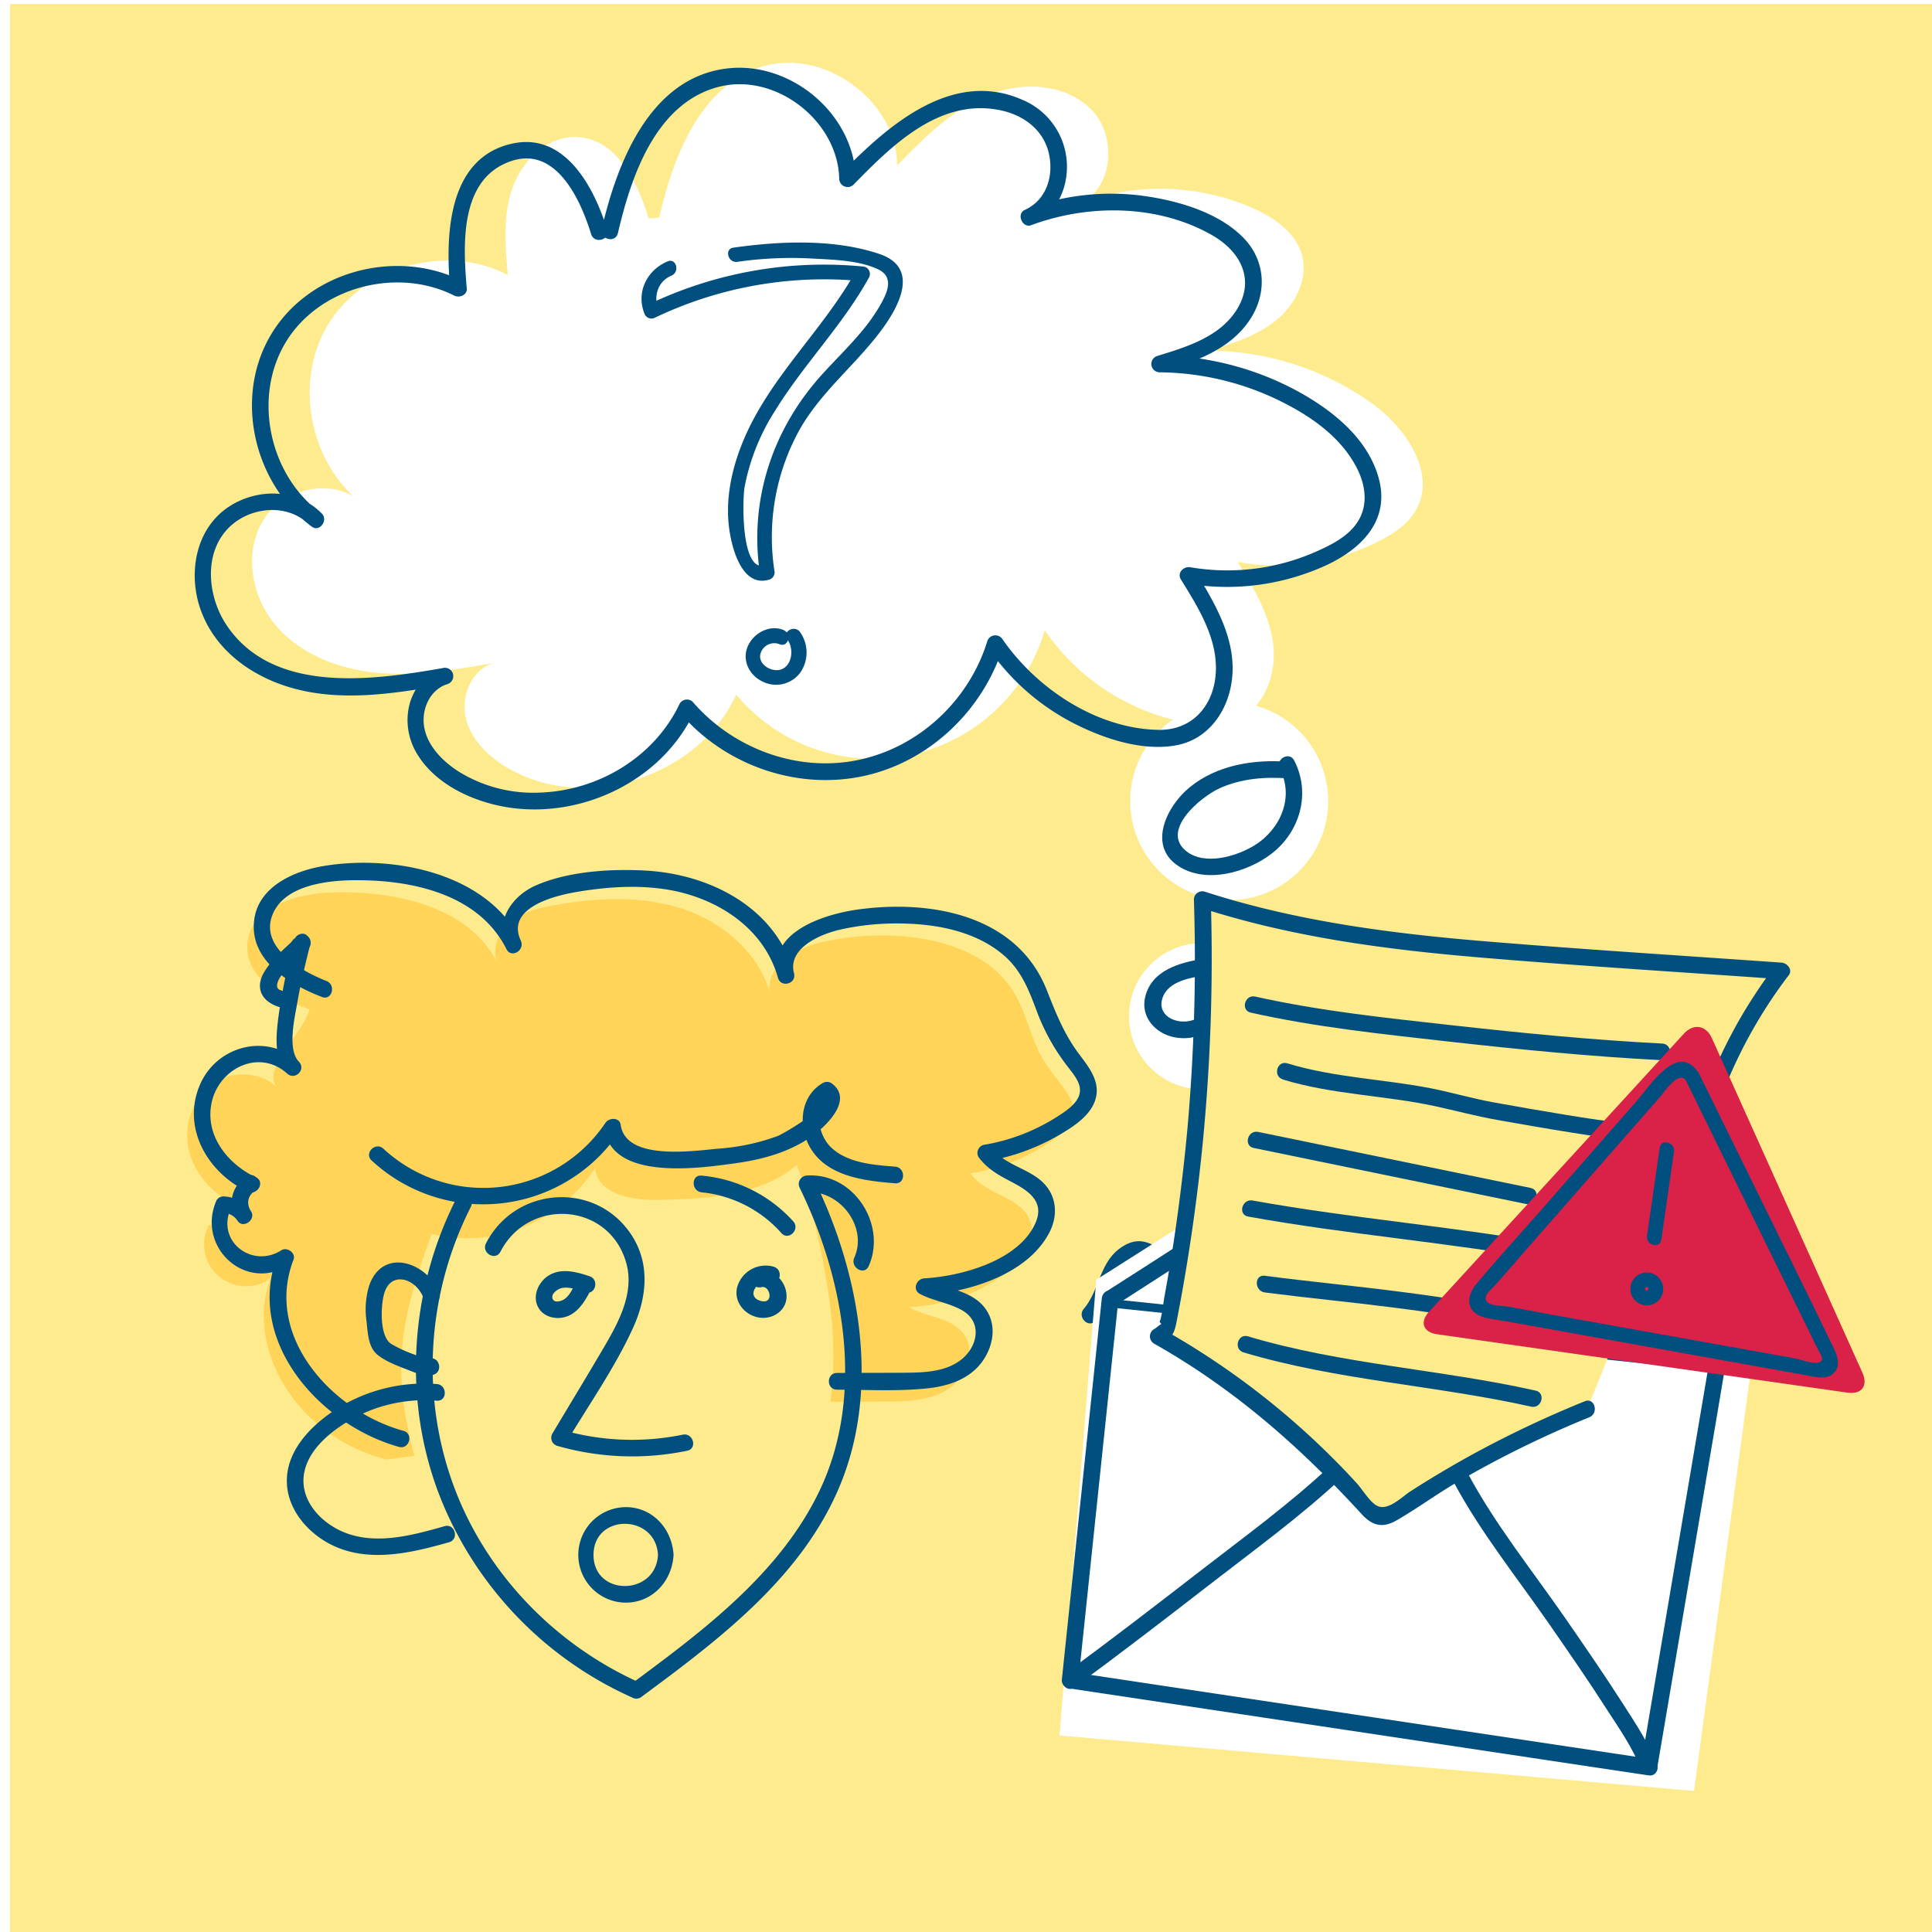 <svg xmlns="http://www.w3.org/2000/svg" xmlns:xlink="http://www.w3.org/1999/xlink" viewBox="0 0 580 580"><defs><style>.cls-1{fill:none;}.cls-2{isolation:isolate;}.cls-3{clip-path:url(#clip-path);}.cls-4{clip-path:url(#clip-path-2);}.cls-5{fill:#feeb8d;}.cls-6{fill:#fff;}.cls-7{fill:#004f7f;}.cls-8{fill:#feeb8c;}.cls-9{fill:#da2148;}.cls-10{mix-blend-mode:multiply;}.cls-11{fill:#ffd459;}</style><clipPath id="clip-path"><rect class="cls-1" y="2655.28" width="580" height="580"/></clipPath><clipPath id="clip-path-2"><rect class="cls-1" x="3.04" y="1.18" width="580" height="580"/></clipPath></defs><title>iiLAB -U1-concepts-03-HIJACKED ACCOUNT</title><g class="cls-2"><g id="Layer_3" data-name="Layer 3"><g class="cls-4"><rect class="cls-5" x="-29.46" y="-37.68" width="645" height="645"/><circle class="cls-6" cx="369.01" cy="240.49" r="29.72"/><circle class="cls-6" cx="360.87" cy="305.07" r="21.93"/><path class="cls-6" d="M197.91,65.35c4.14-18.2,11.92-38.31,29.4-44.86,18.74-7,42,9.19,42,29.21,7.89-8.1,16.08-16.4,26.48-20.84s23.71-4.07,31.72,3.91,6.77,24.21-3.73,28.42a69.13,69.13,0,0,1,52.43,1.34c6.36,2.84,12.74,7.24,14.62,13.94,2,7.16-1.9,14.93-7.66,19.63s-13.07,7-20.18,9.17a84.93,84.93,0,0,1,48.89,15.83c10.41,7.48,19.62,21.38,13,32.37-2.34,3.92-6.3,6.58-10.34,8.69a67.6,67.6,0,0,1-43,6.54c4.71,7.65,9.52,15.61,10.66,24.52s-2.47,19.09-10.66,22.79c-4.61,2.08-9.93,1.84-14.91,1a66.05,66.05,0,0,1-43-27.83A53.62,53.62,0,0,1,221,208.53c-11,24.21-44,35.34-67.34,22.71-6.18-3.34-11.89-8.45-13.71-15.24s1.62-15.2,8.42-17c-11.47,2-23.1,4-34.7,3s-23.36-5.41-30.91-14.28S73,165,79.56,155.37s22.35-12.13,30.11-3.45C93,140,87.86,114.66,98.61,97.23S134.35,73,152.45,82.58C151.66,73.67,150.9,64.43,154,56s11.12-15.69,20-14.83c11.3,1.09,17.46,13.52,20.71,24.39"/><path class="cls-7" d="M412.71,406.36c3.22,0,3.22-5,0-5s-3.22,5,0,5h0Z"/><path class="cls-7" d="M235.26,189.15c-4.15-1.73-8.94.83-10.72,4.76-1.87,4.12.27,8.65,4.19,10.6a9.07,9.07,0,0,0,11.43-2.46,10.57,10.57,0,0,0,0-12.32c-1.67-2.26-5.5-.06-3.81,2.23,2.77,3.76.64,10.75-4.89,8.93-2-.65-3.79-2.51-3.13-4.73a4.3,4.3,0,0,1,5.71-2.76c2.62,1.09,3.76-3.18,1.17-4.26h0Z"/><path class="cls-7" d="M221.32,78.61a113.67,113.67,0,0,1,22.4-1c6.29,0.35,14.25.51,20,3.3,5,2.44,2.43,7.44.24,11.19a54.62,54.62,0,0,1-5.13,7.21c-3.73,4.5-7.93,8.59-11.87,12.91-15.08,16.56-22.18,38-18.78,60.24l1.54-2.71c-7.43,2.25-6.8-20-6.21-23.44a64.79,64.79,0,0,1,9.07-22.84c8.59-14,20.32-25.73,28.28-40.13A2.24,2.24,0,0,0,259,80a122,122,0,0,0-64.6,11.54l3.24,1.32c-1.51-3.93-.16-8.41,3.95-10.13,2.58-1.08,1.45-5.35-1.17-4.26-6.14,2.57-9.49,9.16-7,15.56a2.25,2.25,0,0,0,3.24,1.32A117.73,117.73,0,0,1,259,84.43l-1.91-3.32c-10,18.09-26.21,32.25-34.1,51.56-3.37,8.25-5.31,17.34-4.05,26.26,0.81,5.76,3.83,17.55,12,15.07a2.28,2.28,0,0,0,1.54-2.71,66.5,66.5,0,0,1,7.12-41.49c6.32-11.7,16.8-19.8,24.7-30.28,5.54-7.34,12-19.13-.31-23.28-13.57-4.58-29.89-3.88-43.82-1.89-2.8.4-1.61,4.65,1.17,4.26h0Z"/><path class="cls-7" d="M361.06,287.86c-7,1.14-15.17,3.41-17.21,11.19-1.61,6.15,2.94,11.25,8.78,12.36,12.84,2.44,22.1-12.53,17.64-23.72-1.18-3-6-1.66-4.82,1.33,2.69,6.73-.7,16-8.43,17.5-4.49.87-9.76-1.88-8-7s8.72-6.06,13.35-6.82c3.17-.52,1.82-5.34-1.33-4.82h0Z"/><path class="cls-7" d="M387.21,228.75c-10.47-.94-21.86.83-30.18,7.7-6.74,5.56-12.65,17.42-3.25,23.56,8.33,5.44,20.67,1.87,27.94-3.72,8.62-6.63,11.86-18.23,6.8-28-1.48-2.86-5.8-.33-4.32,2.52,4.41,8.51.23,18.11-7.51,22.92-5.34,3.33-15,6.24-20.57,1.79-7.8-6.24,4.35-16.25,9.85-18.8,6.62-3.06,14.07-3.6,21.24-3,3.2,0.29,3.18-4.71,0-5h0Z"/><path class="cls-7" d="M185.5,70c3.91-16.84,11.22-38.86,30.07-43.88,17.09-4.55,36,10.09,36.37,27.57a2.53,2.53,0,0,0,4.27,1.77C267.6,43.79,281.86,29.57,299.8,33,307.13,34.35,313.54,39,315,46.65c1.27,6.55-1,13.52-7.37,16.38-2.56,1.16-.73,5.56,1.93,4.57,17.3-6.42,38.25-6.29,54.54,3.13,8.57,5,12.8,13.57,7,22.52-5.2,8-15,10.95-23.68,13.61a2.51,2.51,0,0,0,.66,4.91,83.64,83.64,0,0,1,34.58,7.82c9.8,4.62,19.67,11.07,24.72,21,2.49,4.9,3.37,10.7.47,15.62s-8.75,7.68-13.77,9.83a65.79,65.79,0,0,1-36.74,4.25c-2-.34-4.06,1.66-2.82,3.67,4.94,8,10.56,16.87,10.51,26.65C365,211,358.52,219.33,347.7,219.11c-18.5-.38-36.48-12.37-46.74-27.2a2.54,2.54,0,0,0-4.57.6C291,210,276.31,224,258.35,228c-18.47,4.14-38.13-3.09-50.37-17.27a2.51,2.51,0,0,0-3.93.51c-7.55,16-24.34,26.08-41.89,26.7a42.53,42.53,0,0,1-24.64-6.42c-4.85-3.15-9.61-8-10.28-14-0.56-5.05,2-10.49,7-12.13a2.5,2.5,0,0,0-1.33-4.82c-21,3.65-51.06,8-65-13.06-5.49-8.34-6.89-21.07.49-28.8,6.36-6.66,18-7.86,24.61-1l3-3.93C80.7,142.35,75.8,118.93,85.94,102.49s33.35-22.38,50.43-13.75c1.54,0.78,3.94-.14,3.76-2.16C139,73.43,137.88,53.39,153.7,48.28c13.41-4.33,20.67,11.92,23.76,22,0.94,3.07,5.77,1.76,4.82-1.33-3.88-12.61-12.61-29.4-28.59-25.82C134.21,47.47,133.75,71,135.13,86.58l3.76-2.16C119.36,74.55,93.28,81.08,81.63,100s-5.59,45.12,12,58.12c2.34,1.73,4.95-2,3-3.93-7.31-7.53-19.27-7.71-27.84-2.12-10.11,6.6-12.4,20-8.6,30.86,4.22,12,14.9,19.87,26.81,23.41,15.46,4.59,31.74,1.82,47.27-.89l-1.33-4.82c-10.37,3.4-13.13,15.8-8.25,24.79,5.48,10.07,17.74,15.55,28.62,17.08,22,3.08,45.51-8.4,55.07-28.69l-3.93.51c13.41,15.55,35.1,23.08,55.23,18.56,19.65-4.41,35.64-19.92,41.53-39l-4.57.6a69.78,69.78,0,0,0,24.93,22.26c9.21,4.83,21.31,9,31.81,6.95,9.53-1.89,15.31-10.34,16.45-19.61,1.47-11.94-5-22.81-11-32.59L356,175.12a71.52,71.52,0,0,0,41.87-5.3c10.62-4.87,19.41-13.36,16.1-26-3.17-12.07-13.84-20.57-24.29-26.31a88.89,88.89,0,0,0-41.6-10.8l0.66,4.91c9.77-3,20.17-6.46,26.24-15.28,5.53-8,5.13-18.1-1.84-25.1-7.45-7.49-19.33-10.93-29.48-12.38a72.4,72.4,0,0,0-35.45,3.86l1.93,4.57c7.12-3.22,10.55-10.87,10.13-18.45A21.71,21.71,0,0,0,307,30c-21.22-9.44-40.62,7.84-54.36,21.92l4.27,1.77c-0.41-19.52-19.71-35.61-39-33.09-23,3-32.72,28.55-37.25,48.08-0.73,3.13,4.09,4.47,4.82,1.33h0Z"/><path class="cls-7" d="M328.89,396.52a27.36,27.36,0,0,0,4.53-7.82c1.48-3.69,3.12-9.78,7.67-10.94,3.84-1,6.48,3.16,9.73,4.33a13.2,13.2,0,0,0,8.46,0c14.48-4.52,14.7-21.86,25.32-30.33,2.51-2-1-5.52-3.54-3.54-5.44,4.34-8.08,10.47-11.15,16.52-3.22,6.36-10.6,16.77-19,11.75-5.14-3.07-8.71-5.89-14.45-1.91-6.44,4.46-6.33,12.74-11.11,18.35-2.07,2.44,1.45,6,3.54,3.54h0Z"/><polygon class="cls-6" points="431.26 319.36 525.85 409.62 508.56 537.65 318.07 521.01 329.1 384.19 431.26 319.36"/><polygon class="cls-6" points="495.03 530.49 321.25 504.4 333.27 389.95 515.62 409.1 495.03 530.49"/><path class="cls-7" d="M495.69,528.08L437,519.27,343.4,505.22,321.92,502l1.84,2.41,10.53-100.31L335.77,390l-2.5,2.5,61.44,6.45,98.12,10.3,22.78,2.39-2.41-3.16-18,106.15-2.59,15.24c-0.53,3.15,4.28,4.5,4.82,1.33l18-106.15L518,409.76a2.55,2.55,0,0,0-2.41-3.16l-61.44-6.45-98.12-10.3-22.78-2.39c-1.44-.15-2.37,1.28-2.5,2.5L320.24,490.26l-1.48,14.14a2.49,2.49,0,0,0,1.84,2.41l58.71,8.82,93.58,14.05,21.48,3.22C497.51,533.38,498.87,528.56,495.69,528.08Z"/><polyline class="cls-6" points="515.62 409.1 435.93 323.76 333.27 389.95"/><path class="cls-7" d="M517.39,407.33L447.7,332.71l-10-10.71a2.53,2.53,0,0,0-3-.39l-89.92,58L332,387.79c-2.7,1.74-.19,6.07,2.52,4.32l89.92-58,12.73-8.21-3-.39,69.69,74.62,10,10.71c2.2,2.36,5.73-1.18,3.54-3.54h0Z"/><path class="cls-8" d="M476.49,423.06a310.24,310.24,0,0,0-57.87,30.82c-1.3.88-2.76,1.81-4.31,1.59s-2.68-1.49-3.69-2.68a230.57,230.57,0,0,0-62.89-51.62l2.42-1.76A563.61,563.61,0,0,0,361,270.07C396,281.61,433.25,284.3,470,286.9l64.84,4.59a141,141,0,0,0-19.75,35.07"/><path class="cls-7" d="M475.82,420.65a322.24,322.24,0,0,0-35.16,16.74q-8.77,4.88-17.22,10.31c-2.66,1.71-6.94,6.22-10.27,4.22-2.11-1.27-4.21-4.83-5.86-6.64A235.12,235.12,0,0,0,349,399v4.32c2.7-2,3.45-2.63,4.13-6.11q1.78-9,3.26-18.15,2.86-17.58,4.62-35.31a570.67,570.67,0,0,0,2.48-73.68l-3.16,2.41c27.33,8.87,55.89,12.61,84.42,15,30,2.53,60.09,4.37,90.13,6.5l-2.16-3.76a148.89,148.89,0,0,0-20,35.66c-1.18,3,3.65,4.29,4.82,1.33A144.44,144.44,0,0,1,537,292.75c1.25-1.64-.49-3.64-2.16-3.76-29.42-2.08-58.87-3.92-88.26-6.34-28.74-2.37-57.45-6.05-85-15a2.52,2.52,0,0,0-3.16,2.41A571.22,571.22,0,0,1,356.55,338Q355,355,352.47,372q-1.31,8.64-2.89,17.23c-0.45,2.44-.62,5.29-1.46,7.63l0.52,0.59-1,.7a7.1,7.1,0,0,1-1.21.88,2.53,2.53,0,0,0,0,4.32c24,13.53,43.86,31,62.38,51.23,3.13,3.42,6.21,4.26,10.35,1.9,6-3.43,11.66-7.62,17.65-11.14a312,312,0,0,1,40.3-19.86c2.94-1.2,1.66-6-1.33-4.82h0Z"/><path class="cls-7" d="M399.1,440.29c-12.12,11.32-25.74,21.23-38.84,31.37C346.93,482,333.57,492.26,320,502.24c-2.57,1.89-.07,6.23,2.52,4.32,13.59-10,27-20.29,40.3-30.61s27.39-20.53,39.81-32.12c2.36-2.2-1.18-5.73-3.54-3.54h0Z"/><path class="cls-7" d="M436.31,444.77c8,15,19,28.71,28.69,42.66,5.9,8.52,11.78,17,17.39,25.76,3.66,5.68,7.85,11.59,10.23,18,1.12,3,6,1.69,4.82-1.33-2.43-6.51-6.46-12.49-10.18-18.3-5.55-8.67-11.39-17.15-17.25-25.62-9.88-14.28-21.19-28.3-29.38-43.66-1.52-2.84-5.83-.32-4.32,2.52h0Z"/><path class="cls-7" d="M375.5,304c19.41,4.35,39.44,6.44,59.18,8.66,21.38,2.39,42.83,4.53,64.32,5.62,3.22,0.16,3.21-4.84,0-5-21-1.07-42-3.14-62.92-5.47-19.77-2.2-39.81-4.28-59.25-8.63-3.13-.7-4.47,4.12-1.33,4.82h0Z"/><path class="cls-7" d="M385.13,324.08c14.92,4.55,30.53,4.73,45.69,8,6.27,1.37,12.29,3,18.61,4.12,7.63,1.36,15.26,2.69,22.92,3.9,2.93,0.46,5.87.93,8.82,1.29,1.27,0.15,3.47.72,4.64-.14,2.57-1.89.07-6.23-2.52-4.32,1.15-.85.68-0.13-0.62-0.37-1-.18-2-0.24-3-0.38-3.22-.45-6.43-1-9.65-1.5q-10.85-1.78-21.68-3.75c-6.41-1.16-12.58-3-19-4.26-14.29-2.75-28.89-3.18-42.89-7.45-3.08-.94-4.4,3.88-1.33,4.82h0Z"/><path class="cls-7" d="M376.38,344.63l81.79,16.82c3.14,0.65,4.48-4.17,1.33-4.82l-81.79-16.82c-3.14-.65-4.48,4.17-1.33,4.82h0Z"/><path class="cls-7" d="M374.7,365.22c30.19,5.46,60.87,7.84,91.06,13.3,3.15,0.57,4.5-4.25,1.33-4.82-30.19-5.46-60.87-7.84-91.06-13.3-3.15-.57-4.5,4.25-1.33,4.82h0Z"/><path class="cls-7" d="M379.68,388c12.68,1.64,25.41,2.85,38.1,4.47,7.81,1,15.63,2.06,23.39,3.42,4.83,0.85,10.48,1.41,14.93,3.62,2.87,1.43,5.41-2.89,2.52-4.32-4.5-2.23-9.82-3-14.71-3.88-7.9-1.43-15.86-2.52-23.82-3.55-13.45-1.75-27-3-40.41-4.77-3.18-.41-3.15,4.59,0,5h0Z"/><path class="cls-7" d="M373.32,406c28.1,8.4,57.81,9.9,86.36,16.29,3.13,0.7,4.47-4.12,1.33-4.82-28.55-6.39-58.27-7.88-86.36-16.29-3.09-.92-4.41,3.9-1.33,4.82h0Z"/><path class="cls-9" d="M513.9,311.63c-1.74-3.86-5.5-4.46-8.36-1.34L429,393.79c-2.86,3.12-1.77,6.16,2.42,6.76l123.26,17.54c4.19,0.6,6.19-2.07,4.46-5.93Z"/><path class="cls-7" d="M510,322.2c-6.19-9.71-14.62,3.73-18.75,8.44l-28.11,32.08c-6.62,7.56-13.47,15-19.89,22.7-3.27,3.93-3.18,8.53,2.35,10.07,2,0.55,4.13.74,6.15,1.11l77.87,14,12.84,2.31c2.81,0.51,6.28,1.5,8.38-1.06s0.23-6-1.07-8.6L544,391.34,510,322.2c-1.26-2.57-5.1-.32-3.84,2.25l26.14,53.29L545.7,405c0.73,1.48,2.38,3.39.23,4.06-1.66.51-5.63-1-7.29-1.31l-72.43-13L453,392.31c-1.47-.27-4.84-0.21-6.1-1.1-2.53-1.77.88-4.14,2.05-5.48L458,375.36l28.8-32.87,11.72-13.37c0.81-.92,5.51-8.07,7.68-4.68C507.73,326.85,511.59,324.62,510,322.2Z"/><path class="cls-7" d="M498.26,344.54L494.44,371c-0.4,2.8,3.88,4,4.29,1.18l3.82-26.45c0.4-2.8-3.88-4-4.29-1.18h0Z"/><path class="cls-7" d="M499.3,387.32a4.93,4.93,0,1,0-.08.59,2.28,2.28,0,0,0-1.55-2.74,2.25,2.25,0,0,0-2.74,1.55c-0.08.42-.21,0.81-0.66,0.71a0.51,0.51,0,0,1-.42-0.6,0.5,0.5,0,0,1,.6-0.42c0.46,0.09.43,0.46,0.39,0.9a2.24,2.24,0,0,0,2.22,2.22A2.27,2.27,0,0,0,499.3,387.32Z"/><g class="cls-10"><path class="cls-11" d="M56.83,345.78c-1.86-7.16.49-15.46,6.36-20s15.09-4.35,20.3.9c-5.77-5.21,7.54-16.1,9.38-23.65-9.21-3.43-19.58-10.22-18.59-20,1.09-10.75,14.61-14.77,25.41-15.11,19.29-.6,41.78,4.42,50,21.87-2.39-4.17-.4-9.76,3.26-12.87s8.56-4.27,13.28-5.13c12.79-2.32,26.23-3,38.58,1,12.11,4,23,13.25,26.43,25.5-1.83-7.32,7-13.36,14.57-15.22,18.45-4.52,47-3.31,58.28,14.37,4.09,6.39,5.24,14.63,9.54,21.39,5.82,9.15,15,14.73,2,23.7a59.94,59.94,0,0,1-24.22,9.72c4.2,6.35,14.64,6.82,17.65,13.81,2.7,6.25-2.57,13.06-8.16,16.94a53.47,53.47,0,0,1-28,9.41c5.41,3.12,12.92,3.1,16.53,8.2,3.75,5.31.43,13.22-5.12,16.62s-12.42,3.51-18.92,3.54l-16.09.05a112.23,112.23,0,0,0,.11-27.09c-1.39-12.44-5.49-32.45-10.23-44C228.32,359,211.9,360,197.17,360.22c-7.69.12-17.92-1.9-18.48-9.58a46.74,46.74,0,0,1-33.34,20.79,45.71,45.71,0,0,1-15.77-.94l0.7-1.92c-10.53,28.61-12.79,42.13-5.89,68.48L116,438.15c-29.09-7.59-42.34-35.7-34.71-54.45a12.57,12.57,0,0,1-18.61-15.9,7.24,7.24,0,0,1,6.13,3.31,6.62,6.62,0,0,1,1.88-9.49C64.09,358.56,58.65,352.79,56.83,345.78Z"/></g><path class="cls-7" d="M210.6,357.94a37,37,0,0,1,24,12.26c2.16,2.39,5.69-1.15,3.54-3.54a42.15,42.15,0,0,0-27.5-13.73c-3.2-.32-3.18,4.68,0,5h0Z"/><path class="cls-7" d="M232.34,380.29a8.89,8.89,0,0,0-11,6c-1.19,4.38,2.11,8.44,6.36,9.22s8.71-2.12,8.42-6.8c-0.27-4.44-4.34-8.22-8.84-7.12-3.12.76-1.8,5.58,1.33,4.82,2.61-.64,3.91,5.39-0.36,4.1-4.45-1.35-.83-6.58,2.78-5.37,3.06,1,4.37-3.8,1.33-4.82h0Z"/><path class="cls-7" d="M177,383.14c-3.82-1.3-8.41-2.55-12.15-.31-2.9,1.73-4.83,5.48-3.66,8.79s4.9,4.62,8.15,3.84c3.89-.95,6.07-4.45,7.79-7.77,1.48-2.85-2.84-5.39-4.32-2.52-0.87,1.68-1.79,3.8-3.42,4.88-1,.63-3.08,1.24-3.53-0.26s1.64-2.9,2.86-3.13c2.32-.43,4.79.56,6.95,1.29,3.05,1,4.36-3.79,1.33-4.82h0Z"/><path class="cls-7" d="M150.26,375.74c8.3-16.16,32.23-14.89,37.63,3,2.78,9.19-2.16,18.19-6.68,25.89-5.07,8.63-10.26,17.18-15.4,25.76a2.53,2.53,0,0,0,1.49,3.67,81.45,81.45,0,0,0,39,1.46c3.15-.64,1.82-5.46-1.33-4.82a75.89,75.89,0,0,1-36.38-1.46l1.49,3.67c6.7-11.21,14.5-22.31,19.93-34.2,4.18-9.17,5.28-19.31-.5-28.06-10.69-16.18-34.8-14.56-43.61,2.61-1.47,2.86,2.85,5.39,4.32,2.52h0Z"/><path class="cls-7" d="M131.85,388c-3.73-9.08-16.91-13.64-21-2.13a24.51,24.51,0,0,0-.81,10.79c0.36,3.33.45,7.69,3.22,10,2.53,2.07,5.93,3.31,8.94,4.48,2.26,0.87,5.43,2.34,7.9,1.58,3.07-.94,1.76-5.77-1.33-4.82-0.85.26-3.39-.9-4.42-1.27a40.36,40.36,0,0,1-6.81-3.12c-3.58-2.13-3.28-11.08-2.28-14.91,1.88-7.23,9.43-4.91,11.77.79,1.21,2.94,6,1.65,4.82-1.33h0Z"/><path class="cls-7" d="M131.13,415.5a49.28,49.28,0,0,0-30,7.42c-7.64,4.87-15.44,12.66-15,22.43,0.39,8.48,7,15.59,14.41,18.9,10.91,4.86,23.34,1.84,34.28-1.26,3.09-.87,1.78-5.7-1.33-4.82-9.06,2.56-19.38,5.45-28.7,2.39-7-2.29-14-8.64-13.68-16.56,0.37-8.38,8.52-14.7,15.26-18.37a44.67,44.67,0,0,1,24.75-5.13c3.21,0.23,3.2-4.77,0-5h0Z"/><path class="cls-7" d="M76.82,353.46c-8.61-4.1-15.57-12.83-13.19-22.85s14.29-15.8,22.57-8.32c2.38,2.15,5.77-1.2,3.54-3.54-3.61-3.78-1.21-13.49-.45-17.93,1-5.83,2.42-11.56,3.83-17.3L89.43,285l0.07,0.05-1.15-2.82c0.18-1.14-.32,0-1.12.8s-1.9,1.75-2.82,2.65a27.89,27.89,0,0,0-5.32,6.5c-2.88,5.45.5,9.32,6,10.45,3.14,0.65,4.48-4.17,1.33-4.82-2.44-.5-3.83-0.63-3-3.1,0.62-1.85,2.64-3.58,4-4.93,1.51-1.53,5.42-3.89,5.79-6.22A2.68,2.68,0,0,0,92,280.75L92,280.7c-1.28-1-3.32.07-3.67,1.49A203.14,203.14,0,0,0,83.76,304c-0.74,5.64-1.93,13.7,2.43,18.26l3.54-3.54c-9.79-8.85-25-4.66-29.85,7.28-5.29,12.88,2.61,26.11,14.42,31.74,2.89,1.38,5.43-2.93,2.52-4.32h0Z"/><path class="cls-7" d="M121.11,429.55c-21.18-5.82-41.93-28.13-33-51.38,0.79-2-1.93-3.94-3.67-2.82-8.6,5.53-19.55-2.56-15.19-12.48l-2.16,1.24a5.29,5.29,0,0,1,4.36,2.57c1.77,2.22,5.46-.67,3.93-3-1.43-2.2-1.13-4.71,1.18-6.19,2.7-1.73.2-6.06-2.52-4.32a9.25,9.25,0,0,0-3,13l3.93-3a10.41,10.41,0,0,0-7.9-4A2.41,2.41,0,0,0,65,360.34c-6.17,14,8.74,27.87,22,19.32l-3.67-2.82c-9.94,25.79,12.86,51,36.46,57.53,3.11,0.85,4.43-4,1.33-4.82h0Z"/><path class="cls-7" d="M251.24,417.2c8.89,0,18,.52,26.85-0.37,6.59-.66,13.28-2.81,17.13-8.56,3.05-4.56,4-10.62.67-15.3-4-5.64-11.57-5.89-17.23-8.85l-1.26,4.66c13.22-.77,31.14-6.1,37.68-18.88,2.5-4.88,2.22-10.56-1.68-14.61-4.35-4.53-11.54-5.35-15.33-10.43l-1.49,3.67a64,64,0,0,0,21.11-7.63c4.61-2.69,10.67-6.45,11.48-12.27,0.64-4.58-2.42-8.46-5-11.88-4.64-6.11-7.1-12.39-9.91-19.49-8.94-22.59-34.73-27.21-56.49-24.25-10.23,1.39-27.79,6.77-24.2,20.52l4.82-1.33c-5.51-19.79-25.33-29.8-44.64-30.85-10.43-.57-23.25.21-32.92,4.48-7.46,3.29-12.48,11.13-8.78,19.06l4.32-2.52C146.12,261.93,117.78,256.5,97.06,260c-9.12,1.53-20,6.41-20.82,16.9-1,11.75,11,18.77,20.43,22.41,3,1.16,4.3-3.67,1.33-4.82-7.74-3-20.92-10.52-15.77-20.82,3.91-7.81,15.58-9.27,23.27-9.41,17.25-.31,38.08,3.78,46.53,20.66,1.45,2.9,5.66.36,4.32-2.52-4.63-9.93,10.23-13.53,16.8-14.64,8.84-1.49,18-2.15,26.94-.74,14.89,2.36,29.24,11.38,33.46,26.53,0.86,3.1,5.64,1.79,4.82-1.33-2-7.58,7.89-11.76,13.71-13.11a75.89,75.89,0,0,1,16.44-1.88c11.28-.11,23.91,1.93,32.75,9.49,5.46,4.66,7.74,10.86,10.19,17.41a62.93,62.93,0,0,0,9.13,16.15c1.3,1.74,3.06,3.74,3.52,5.93,0.88,4.21-3.71,7.06-6.69,9a59,59,0,0,1-22.16,8.5,2.51,2.51,0,0,0-1.49,3.67c2.55,3.42,5.87,5.35,9.61,7.28,5,2.6,10.34,5.82,7.53,12.36-4.93,11.46-22.32,16.11-33.49,16.76-2.33.14-3.59,3.44-1.26,4.66,4,2.1,8.71,2.68,12.62,4.89,6.32,3.58,4.72,11.12-.42,15-4.93,3.73-11.73,3.74-17.64,3.78-6.49.05-13,0-19.47,0.07-3.22,0-3.22,5,0,5h0Z"/><path class="cls-7" d="M111.55,348.37a49.24,49.24,0,0,0,74.52-8.79l-4.57-.6c2.19,15.67,28.87,11.67,39.24,10.24,8.42-1.16,16.92-3.49,23.79-8.7,4.25-3.22,11.62-10.75,5-15.39a2.47,2.47,0,0,0-2.52,0c-6.9,4-7.54,13.19-3.64,19.64,5.14,8.51,16.39,9.75,25.34,10.46,3.21,0.25,3.19-4.75,0-5-6.44-.5-14.21-1.05-19.18-5.74-4-3.81-5.5-11.84,0-15H247c3.14,2.19-11.9,10.92-13.53,11.55a64.56,64.56,0,0,1-17.81,3.79c-7.42.66-27.8,3.78-29.33-7.15-0.32-2.32-3.51-2.18-4.57-.6a44.14,44.14,0,0,1-66.66,7.77c-2.36-2.18-5.9,1.34-3.54,3.54h0Z"/><path class="cls-7" d="M137,359.8c-14.17,27.88-16.26,61.47-4.49,90.59a110.7,110.7,0,0,0,57.27,59.22,2.53,2.53,0,0,0,2.52,0c22.85-16.88,47.33-35.19,59.13-61.94,13.18-29.88,6.86-65.06-7-93.52l-2.16,3.76c9.8-.65,18.33,10.38,14.19,19.68-1.3,2.91,3,5.46,4.32,2.52,5.56-12.48-4.54-28.13-18.51-27.2a2.54,2.54,0,0,0-2.16,3.76c13.49,27.67,19.65,62.56,5.72,91.27-11.89,24.52-34.66,41.54-56,57.34h2.52c-24.61-10.95-44.8-31.19-55-56.23-11.31-27.86-9.6-60,4-86.74,1.45-2.86-2.86-5.4-4.32-2.52h0Z"/><path class="cls-7" d="M202.2,466.8c-0.42-7.78-6.23-14.35-14.35-14.35a14.34,14.34,0,0,0-.65,28.66c8.37,0.37,14.57-6.26,15-14.31,0.16-3-4.51-3-4.67,0-0.67,12.39-19.35,12.5-19.35,0s18.68-12.4,19.35,0C197.69,469.79,202.37,469.81,202.2,466.8Z"/></g></g></g></svg>